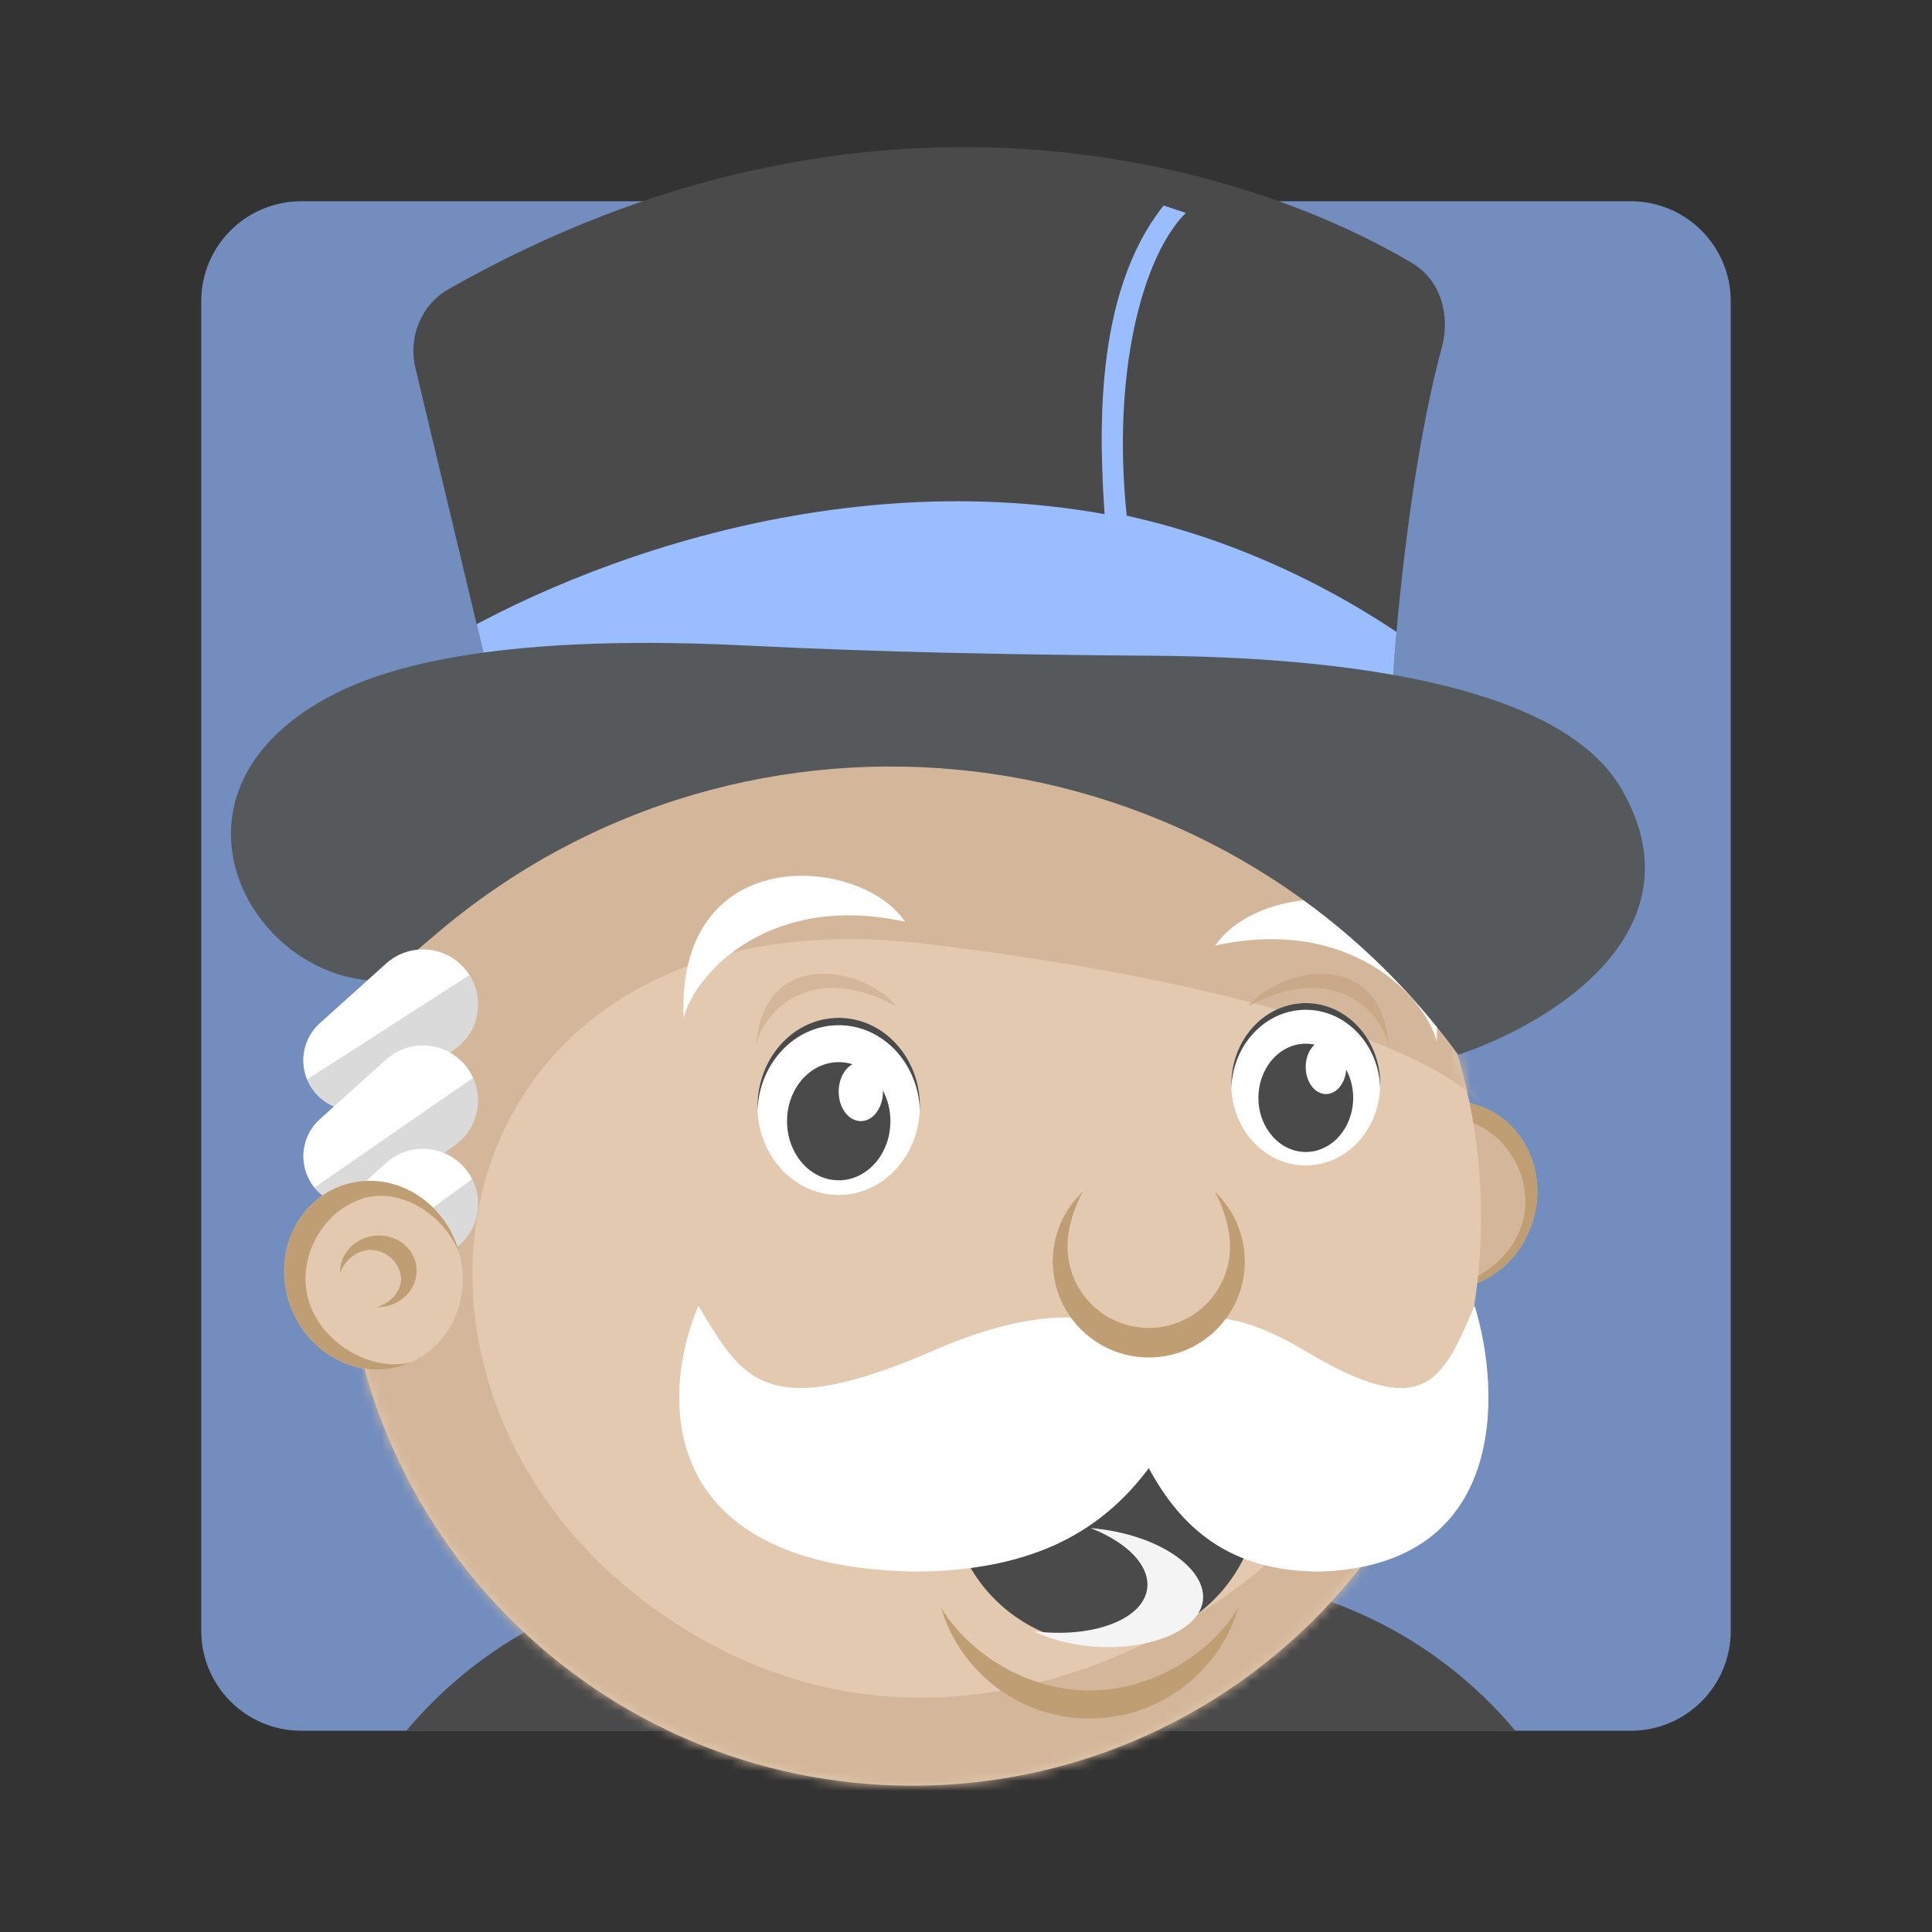 <svg xmlns="http://www.w3.org/2000/svg" width="192" height="192" fill="none"><rect width="100%" height="100%" fill="#333333" stroke="none"/><defs><clipPath id="d" clipPathUnits="userSpaceOnUse"><path fill="#9abeff" d="M145.354 67.143v3.696H40.412v-5.174c13.364-8.852 40.915-20.052 69.468-14.937-.492-7.584-1.182-22.014 5.913-30.882l2.217.739c-4.434 4.434-7.391 16.258-5.912 30.3 11.008 2.41 22.836 7.762 33.256 16.258z" style="fill:#fff;fill-opacity:1"/></clipPath><mask id="c" width="115" height="114" x="33" y="64" mask-type="alpha" maskUnits="userSpaceOnUse"><path fill="#e2c9b0" d="M90.666 177.998c31.428 0 56.905-25.477 56.905-56.905s-25.477-56.906-56.905-56.906S33.76 89.665 33.76 121.093c0 31.428 25.478 56.905 56.906 56.905z"/></mask></defs><path fill="#728dbe" d="M162.5-205.856h-133c-5.523 0-10 4.477-10 10v133c0 5.523 4.477 10 10 10h133c5.523 0 10-4.477 10-10v-133c0-5.523-4.477-10-10-10z"/><path fill="#000" d="M118-68.356H73c-13.257 0-25.112 6-33 15.43h111c-7.888-9.43-19.743-15.43-33-15.43z"/><path fill="#d4b79a" d="M141.177-97.449c-4.632-1.593-7.003-6.907-5.296-11.87 1.706-4.962 6.845-7.694 11.476-6.1 4.632 1.592 7.003 6.906 5.296 11.87-1.707 4.961-6.845 7.693-11.476 6.1z"/><path fill="#bf9e73" fill-rule="evenodd" d="M135.881-109.319c-1.707 4.963.664 10.277 5.296 11.87 4.631 1.593 9.769-1.139 11.476-6.1 1.707-4.964-.664-10.278-5.296-11.87-4.631-1.594-9.77 1.138-11.476 6.1zm.529 1.448c-1.48 4.301.54 8.894 4.51 10.26 3.97 1.365 9.192-1.408 10.671-5.708 1.479-4.3-1.139-9.1-5.109-10.466-3.97-1.365-8.593 1.613-10.072 5.914z" clip-rule="evenodd"/><path fill="#e2c9b0" d="M90.666-47.358c31.428 0 56.905-25.477 56.905-56.905s-25.477-56.905-56.905-56.905-56.906 25.477-56.906 56.905 25.478 56.905 56.906 56.905z"/><mask id="a" width="115" height="114" x="33" y="64" mask-type="alpha" maskUnits="userSpaceOnUse"><path fill="#E2C9B0" d="M90.666 177.998c31.428 0 56.905-25.477 56.905-56.905s-25.477-56.906-56.905-56.906S33.76 89.666 33.76 121.094c0 31.428 25.477 56.905 56.905 56.905Z"/></mask><g mask="url(#a)" transform="translate(0 -225.356)"><path fill="#d4b79a" d="M64.8 160.264c25.423 18.328 51.978 4.188 62.079-5.173 10.642-8.276 18.229-15.766 20.692-18.477v43.603H25.631V72.318h121.94v37.691c-2.217-3.449-16.406-11.528-55.427-16.258-48.776-5.912-59.122 43.603-27.344 66.513Z"/></g><path fill="#fff" d="M83.275-106.48c4.49 0 8.13-3.97 8.13-8.869 0-4.898-3.64-8.868-8.13-8.868s-8.129 3.97-8.129 8.868 3.64 8.868 8.13 8.868z"/><path fill="#000" d="M83.275-107.957c2.857 0 5.173-2.647 5.173-5.913 0-3.265-2.316-5.912-5.173-5.912s-5.173 2.647-5.173 5.912c0 3.266 2.316 5.913 5.173 5.913z"/><path fill="#fff" d="M85.493-113.87c1.224 0 2.217-1.323 2.217-2.956 0-1.632-.993-2.956-2.217-2.956-1.225 0-2.218 1.324-2.218 2.956 0 1.633.993 2.956 2.217 2.956z"/><path fill="#000" fill-rule="evenodd" d="M91.398-114.979c.004-.123.007-.246.007-.37 0-4.898-3.64-8.868-8.13-8.868s-8.129 3.97-8.129 8.868c0 .124.002.247.007.37.178-4.727 3.746-8.499 8.122-8.499 4.377 0 7.945 3.772 8.123 8.5z" clip-rule="evenodd"/><path fill="#fff" d="M130.019-109.435c4.115 0 7.452-3.64 7.452-8.13 0-4.489-3.337-8.129-7.452-8.129-4.116 0-7.452 3.64-7.452 8.13s3.336 8.13 7.452 8.13z"/><path fill="#000" d="M130.019-110.79c2.619 0 4.742-2.427 4.742-5.42s-2.123-5.419-4.742-5.419c-2.619 0-4.742 2.426-4.742 5.42 0 2.992 2.123 5.42 4.742 5.42z"/><path fill="#fff" d="M132.051-116.579c1.123 0 2.032-1.213 2.032-2.71 0-1.496-.909-2.71-2.032-2.71-1.122 0-2.032 1.214-2.032 2.71 0 1.497.91 2.71 2.032 2.71z"/><path fill="#000" fill-rule="evenodd" d="M137.464-117.227a7.56 7.56 0 0 0 .007-.338c0-4.489-3.337-8.129-7.452-8.129-4.116 0-7.452 3.64-7.452 8.13 0 .112.002.224.006.335.163-4.333 3.434-7.79 7.446-7.79s7.284 3.46 7.445 7.792zM122.38-86.192c-2.826 3.833-7.372 6.32-12.499 6.32a15.497 15.497 0 0 1-12.5-6.32 15.452 15.452 0 0 0-3.02 9.201c0 8.571 6.948 15.52 15.52 15.52 8.571 0 15.519-6.949 15.519-15.52 0-3.444-1.122-6.626-3.02-9.2z" clip-rule="evenodd"/><path fill="#f4f4f4" fill-rule="evenodd" d="M102.743-62.823c1.406.666 3.071 1.168 4.921 1.421 5.982.818 11.627-1.28 12.057-4.428.43-3.147-4.071-6.362-10.053-7.18-.4-.055-.797-.097-1.188-.128 3.639 1.408 5.985 3.757 5.669 6.07-.426 3.111-5.51 4.993-11.406 4.245z" clip-rule="evenodd"/><path fill="#fff" d="M92.883-90.959c13.598-5.913 19.954-2.464 21.432 0 1.069-2.464 5.666-5.913 15.502 0 12.295 7.39 13.898 2.956 17.106-4.434 2.672 8.622 3.314 26.014-15.502 26.605-9.088 0-13.899-4.434-17.106-10.346-4.434 5.912-11.086 10.346-23.649 10.346-26.014-.59-25.127-17.983-21.432-26.605 4.434 7.39 6.652 11.824 23.65 4.434zM67.756-124.215c1.231-4.68 8.868-12.563 22.17-9.607-4.433-6.651-22.91-8.128-22.17 9.607z"/><path fill="#d4b79a" d="M75.011-121.454c.772-3.434 5.508-8.513 14.033-3.906-3.072-3.882-13.277-6.057-14.033 3.906z"/><path fill="#caa988" d="M138.316-121.454c-.771-3.434-5.507-8.513-14.033-3.906 3.073-3.882 13.278-6.057 14.033 3.906z"/><path fill="#fff" d="M143.137-121.828c-1.232-4.68-8.868-12.563-22.171-9.608 4.434-6.65 22.91-8.128 22.171 9.608z"/><path fill="#000" d="M143.632-191.296c-2.988 11.014-4.51 26.493-4.929 33.821-5.912-2.366-31.039-2.215-48.037-2.954-16.998-.74-42.864 0-42.864 0l-6.893-28.828c-.739-3.088.57-6.324 3.33-7.892 41.367-23.494 78.723-13.095 96.438-2.59 2.857 1.694 3.825 5.237 2.955 8.443z"/><mask id="b" width="104" height="54" x="40" y="14" mask-type="alpha" maskUnits="userSpaceOnUse"><path fill="#000" d="M143.632 34.06c-2.988 11.014-4.51 26.493-4.929 33.821-5.912-2.366-31.039-2.215-48.037-2.954-16.998-.74-42.864 0-42.864 0L40.91 36.099c-.739-3.088.57-6.324 3.33-7.892 41.367-23.494 78.723-13.096 96.438-2.591 2.857 1.695 3.825 5.238 2.955 8.444Z"/></mask><g mask="url(#b)" transform="translate(0 -225.356)"><path fill="#9abeff" d="M145.354 67.143v3.696H40.412v-5.174c13.364-8.852 40.915-20.052 69.468-14.937-.492-7.584-1.182-22.014 5.913-30.882l2.217.739c-4.434 4.434-7.391 16.258-5.912 30.3 11.008 2.41 22.836 7.762 33.256 16.258z"/></g><path fill="#4a4a4a" d="m43.034-132.65-5.578 4.739c-13.303 0-23.65-19.215-4.435-28.822 9.912-4.956 26.604-5.467 41.042-4.742 13.538.68 27.102.926 40.656 1.02 18.757.128 40.787 2.782 46.894 13.33 8.129 14.04-6.737 23.402-16.344 26.604-24.073-32.993-71.11-38.574-102.235-12.13z"/><path fill="#bf9e73" fill-rule="evenodd" d="M122.444-101.303a8.13 8.13 0 0 1-16.259 0c0-1.767.564-3.744 1.52-5.494a9.581 9.581 0 0 0-2.997 6.973 9.607 9.607 0 0 0 9.607 9.607 9.607 9.607 0 0 0 9.607-9.607 9.576 9.576 0 0 0-2.998-6.973c.957 1.75 1.52 3.727 1.52 5.494zM123.278-65.163c-3.038 4.92-8.922 8.273-14.875 8.273-5.954 0-11.837-3.352-14.876-8.272 1.91 6.408 7.847 11.08 14.876 11.08 7.029 0 12.966-4.672 14.875-11.08z" clip-rule="evenodd"/><path fill="#fff" d="m37.618-115.887 7.246-5.176a5.508 5.508 0 1 0-6.886-8.576l-6.618 5.957a5.006 5.006 0 0 0 6.258 7.795z"/><path fill="#4a4a4a" fill-rule="evenodd" d="m30.08-118.048 16.237-10.439a5.508 5.508 0 0 1-1.454 7.426l-7.245 5.175a5.006 5.006 0 0 1-7.538-2.162z" clip-rule="evenodd" opacity=".2"/><path fill="#fff" d="m37.618-106.28 7.246-5.175a5.508 5.508 0 0 0 1.327-7.617 5.507 5.507 0 0 0-8.213-.959l-6.619 5.956a5.007 5.007 0 0 0 6.26 7.795z"/><path fill="#4a4a4a" fill-rule="evenodd" d="m30.74-107.298.064.081 15.876-10.99a5.51 5.51 0 0 1-1.816 6.756l-7.246 5.175a5.006 5.006 0 0 1-6.819-.946l-.06-.076z" clip-rule="evenodd" opacity=".2"/><path fill="#fff" d="m37.618-95.932 7.246-5.176a5.508 5.508 0 1 0-6.886-8.576l-6.619 5.957a5.006 5.006 0 0 0 6.26 7.795z"/><path fill="#4a4a4a" fill-rule="evenodd" d="M29.77-100.826a4.952 4.952 0 0 0 6.34.415l10.474-7.654a5.51 5.51 0 0 1-1.72 6.957l-7.246 5.175a5.006 5.006 0 0 1-7.848-4.893z" clip-rule="evenodd" opacity=".2"/><path fill="#e2c9b0" d="M39.807-89.47c4.631-1.594 7.002-6.908 5.296-11.87-1.707-4.963-6.845-7.694-11.477-6.1-4.631 1.592-7.003 6.906-5.296 11.868 1.707 4.963 6.845 7.694 11.477 6.101z"/><path fill="#bf9e73" fill-rule="evenodd" d="M40.449-89.72a8.486 8.486 0 0 1-.642.25c-4.632 1.592-9.77-1.139-11.477-6.102-1.707-4.962.665-10.276 5.296-11.869 4.632-1.593 9.77 1.138 11.477 6.101.07.207.135.414.192.622-1.676-3.986-6.062-6.643-9.853-5.339-3.97 1.365-6.588 6.164-5.109 10.465 1.411 4.103 6.229 6.815 10.116 5.871z" clip-rule="evenodd"/><path fill="#bf9e73" fill-rule="evenodd" d="M33.376-98.66c.37-1.136 1.465-2.132 2.715-2.293 1.648-.212 3.174 1.08 3.37 2.601.18 1.398-.993 2.723-2.463 3.095.219.007.44-.003.665-.032 2.101-.27 3.6-2.08 3.347-4.04-.252-1.963-2.16-3.333-4.262-3.062-1.99.256-3.44 1.892-3.372 3.731z" clip-rule="evenodd"/><path fill="#728dbe" d="M162.065 20H29.935C24.448 20 20 24.448 20 29.935v132.13c0 5.487 4.448 9.935 9.935 9.935h132.13c5.487 0 9.935-4.448 9.935-9.935V29.935c0-5.487-4.448-9.935-9.935-9.935Z" style="stroke-width:.993"/><path fill="#000" d="M118 157.07H73c-13.257 0-25.112 5.999-33 15.43h111c-7.888-9.431-19.743-15.43-33-15.43z" style="fill:#4a4a4a;fill-opacity:1" transform="matrix(.993 0 0 .993 .659 .719)"/><path fill="#d4b79a" d="M140.838 127.722c-4.6-1.582-6.954-6.858-5.259-11.786 1.694-4.927 6.797-7.64 11.395-6.058 4.6 1.582 6.954 6.858 5.259 11.786-1.695 4.927-6.797 7.64-11.395 6.058z"/><path fill="#bf9e73" fill-rule="evenodd" d="M135.58 115.936c-1.696 4.928.659 10.204 5.258 11.786 4.598 1.582 9.7-1.13 11.395-6.058 1.695-4.928-.66-10.204-5.259-11.786-4.598-1.582-9.7 1.131-11.395 6.058zm.525 1.438c-1.47 4.27.536 8.83 4.478 10.187 3.942 1.356 9.127-1.398 10.595-5.667 1.469-4.271-1.13-9.036-5.072-10.392-3.942-1.356-8.533 1.601-10.001 5.872z" clip-rule="evenodd"/><path fill="#e2c9b0" d="M90.684 177.46c31.206 0 56.503-25.298 56.503-56.504S121.89 64.453 90.684 64.453 34.18 89.75 34.18 120.956s25.297 56.503 56.503 56.503z"/><g mask="url(#c)" transform="matrix(.993 0 0 .993 .659 .719)"><path fill="#d4b79a" d="M64.8 160.264c25.423 18.328 51.978 4.188 62.079-5.173 10.642-8.276 18.229-15.766 20.692-18.477v43.603H25.631V72.318h121.94v37.691c-2.217-3.449-16.406-11.528-55.427-16.258-48.776-5.912-59.122 43.603-27.344 66.513Z"/></g><path fill="#fff" d="M83.345 118.754c4.458 0 8.072-3.942 8.072-8.805 0-4.864-3.614-8.806-8.072-8.806-4.458 0-8.071 3.942-8.071 8.806 0 4.863 3.613 8.805 8.071 8.805z"/><path fill="#000" d="M83.275 117.399c2.857 0 5.173-2.647 5.173-5.913 0-3.265-2.316-5.912-5.173-5.912s-5.173 2.647-5.173 5.912c0 3.266 2.316 5.913 5.173 5.913z" style="fill:#4a4a4a;fill-opacity:1" transform="matrix(.993 0 0 .993 .659 .719)"/><path fill="#fff" d="M85.547 111.417c1.216 0 2.201-1.313 2.201-2.935 0-1.62-.985-2.935-2.201-2.935-1.216 0-2.201 1.315-2.201 2.935 0 1.622.985 2.935 2.201 2.935z"/><path fill="#000" fill-rule="evenodd" d="M91.398 110.377c.004-.123.007-.246.007-.37 0-4.898-3.64-8.868-8.13-8.868s-8.129 3.97-8.129 8.868c0 .124.002.247.007.369.178-4.726 3.746-8.498 8.122-8.498 4.377 0 7.945 3.772 8.123 8.499z" clip-rule="evenodd" style="fill:#4a4a4a;fill-opacity:1" transform="matrix(.993 0 0 .993 .659 .719)"/><path fill="#fff" d="M129.759 115.82c4.086 0 7.4-3.613 7.4-8.072 0-4.457-3.314-8.071-7.4-8.071-4.087 0-7.4 3.614-7.4 8.071 0 4.459 3.313 8.073 7.4 8.073z"/><path fill="#000" d="M130.019 114.566c2.619 0 4.742-2.427 4.742-5.42s-2.123-5.419-4.742-5.419c-2.619 0-4.742 2.426-4.742 5.419 0 2.993 2.123 5.42 4.742 5.42z" style="fill:#4a4a4a;fill-opacity:1" transform="matrix(.993 0 0 .993 .659 .719)"/><path fill="#fff" d="M131.776 108.727c1.116 0 2.018-1.204 2.018-2.69s-.902-2.691-2.018-2.691c-1.114 0-2.017 1.205-2.017 2.69 0 1.487.903 2.691 2.017 2.691z"/><path fill="#000" fill-rule="evenodd" d="M137.464 108.129a7.56 7.56 0 0 0 .007-.338c0-4.489-3.337-8.129-7.452-8.129-4.116 0-7.452 3.64-7.452 8.129 0 .113.002.225.006.336.163-4.333 3.434-7.791 7.446-7.791s7.284 3.46 7.445 7.793zM122.38 139.164c-2.826 3.833-7.372 6.319-12.499 6.319a15.497 15.497 0 0 1-12.5-6.319 15.452 15.452 0 0 0-3.02 9.201c0 8.571 6.948 15.519 15.52 15.519 8.571 0 15.519-6.948 15.519-15.519 0-3.444-1.122-6.626-3.02-9.201z" clip-rule="evenodd" style="fill:#4a4a4a;fill-opacity:1" transform="matrix(.993 0 0 .993 .659 .719)"/><path fill="#f4f4f4" fill-rule="evenodd" d="M102.676 162.103c1.396.662 3.049 1.16 4.886 1.411 5.94.813 11.545-1.27 11.972-4.396.427-3.125-4.043-6.317-9.982-7.13a20.64 20.64 0 0 0-1.18-.127c3.613 1.398 5.943 3.73 5.629 6.026-.423 3.09-5.471 4.96-11.325 4.216z" clip-rule="evenodd"/><path fill="#fff" d="M92.885 134.166c13.502-5.871 19.813-2.446 21.28 0 1.062-2.446 5.627-5.871 15.393 0 12.208 7.338 13.8 2.935 16.985-4.402 2.654 8.56 3.291 25.83-15.392 26.417-9.024 0-13.8-4.403-16.985-10.273-4.403 5.87-11.008 10.273-23.482 10.273-25.83-.587-24.95-17.856-21.28-26.417 4.402 7.337 6.604 11.74 23.481 4.402zM67.936 101.145c1.223-4.647 8.805-12.474 22.014-9.54-4.403-6.603-22.748-8.07-22.014 9.54Z"/><path fill="#d4b79a" d="M75.14 103.887c.766-3.41 5.468-8.453 13.933-3.879-3.05-3.854-13.183-6.014-13.933 3.879z"/><path fill="#caa988" d="M137.997 103.887c-.765-3.41-5.468-8.453-13.934-3.879 3.052-3.854 13.185-6.014 13.934 3.879z"/><path fill="#fff" d="M142.784 103.515c-1.223-4.647-8.805-12.474-22.014-9.54 4.402-6.603 22.748-8.07 22.014 9.54z"/><path fill="#000" d="M143.632 34.06c-2.988 11.014-4.51 26.493-4.929 33.821-5.912-2.366-31.039-2.215-48.037-2.954-16.998-.74-42.864 0-42.864 0L40.91 36.099c-.739-3.088.57-6.324 3.33-7.892 41.367-23.494 78.723-13.095 96.438-2.591 2.857 1.694 3.825 5.237 2.955 8.444z" style="fill:#4a4a4a;fill-opacity:1" transform="matrix(.993 0 0 .993 .659 .719)"/><path fill="#000" d="M143.632 34.06c-2.988 11.014-4.51 26.493-4.929 33.821-5.912-2.366-31.039-2.215-48.037-2.954-16.998-.74-42.864 0-42.864 0L40.91 36.099c-.739-3.088.57-6.324 3.33-7.892 41.367-23.494 78.723-13.095 96.438-2.591 2.857 1.694 3.825 5.237 2.955 8.444z" clip-path="url(#d)" style="fill:#99bdfe;fill-opacity:1" transform="matrix(.993 0 0 .993 .659 .719)"/><path fill="#4A4A4A" d="m43.034 92.705-5.578 4.74c-13.303 0-23.65-19.215-4.435-28.822 9.912-4.956 26.604-5.467 41.042-4.742 13.538.68 27.102.926 40.656 1.02 18.757.128 40.787 2.782 46.894 13.33 8.129 14.04-6.737 23.402-16.344 26.604-24.073-32.993-71.11-38.574-102.235-12.13Z" style="fill:#56595b;fill-opacity:1" transform="matrix(.993 0 0 .993 .659 .719)"/><path fill="#bf9e73" fill-rule="evenodd" d="M122.237 123.895a8.072 8.072 0 0 1-16.144 0c0-1.754.56-3.717 1.51-5.455a9.513 9.513 0 0 0-2.976 6.924c0 5.268 4.27 9.539 9.539 9.539 5.268 0 9.539-4.27 9.539-9.54a9.509 9.509 0 0 0-2.977-6.923c.95 1.737 1.51 3.7 1.51 5.455zM123.065 159.78c-3.016 4.885-8.858 8.215-14.77 8.215-5.911 0-11.753-3.329-14.77-8.214 1.896 6.363 7.791 11.002 14.77 11.002 6.98 0 12.875-4.64 14.77-11.003z" clip-rule="evenodd"/><path fill="#fff" d="m38.011 109.414 7.195-5.139a5.469 5.469 0 1 0-6.837-8.515l-6.572 5.914a4.97 4.97 0 0 0 6.214 7.74z"/><path fill="#4a4a4a" fill-rule="evenodd" d="m30.526 107.269 16.123-10.365a5.47 5.47 0 0 1-1.444 7.373l-7.194 5.138a4.97 4.97 0 0 1-7.485-2.146z" clip-rule="evenodd" opacity=".2"/><path fill="#fff" d="m38.011 118.954 7.194-5.139a5.469 5.469 0 0 0 1.318-7.563 5.468 5.468 0 0 0-8.155-.952l-6.572 5.914a4.971 4.971 0 0 0 6.215 7.74z"/><path fill="#4a4a4a" fill-rule="evenodd" d="m31.18 117.943.065.08 15.763-10.913a5.471 5.471 0 0 1-1.803 6.71l-7.194 5.137a4.97 4.97 0 0 1-6.771-.939l-.06-.075z" clip-rule="evenodd" opacity=".2"/><path fill="#fff" d="m38.011 129.228 7.194-5.139a5.469 5.469 0 1 0-6.837-8.515l-6.572 5.914a4.97 4.97 0 0 0 6.215 7.74z"/><path fill="#4a4a4a" fill-rule="evenodd" d="M30.218 124.369a4.917 4.917 0 0 0 6.295.412l10.4-7.6a5.47 5.47 0 0 1-1.708 6.908l-7.194 5.138a4.97 4.97 0 0 1-7.793-4.858z" clip-rule="evenodd" opacity=".2"/><path fill="#e2c9b0" d="M40.184 135.644c4.599-1.582 6.953-6.858 5.259-11.785-1.695-4.928-6.797-7.64-11.396-6.058-4.599 1.581-6.953 6.858-5.258 11.785 1.694 4.928 6.796 7.64 11.395 6.058z"/><path fill="#bf9e73" fill-rule="evenodd" d="M40.821 135.396c-.207.09-.42.173-.637.248-4.599 1.581-9.7-1.13-11.395-6.058-1.695-4.927.66-10.204 5.258-11.785 4.6-1.582 9.701 1.13 11.396 6.058.07.205.134.41.19.617-1.663-3.958-6.019-6.596-9.783-5.301-3.942 1.355-6.541 6.12-5.073 10.391 1.401 4.074 6.185 6.767 10.044 5.83z" clip-rule="evenodd"/><path fill="#bf9e73" fill-rule="evenodd" d="M33.798 126.52c.369-1.128 1.455-2.117 2.696-2.277 1.637-.21 3.152 1.071 3.346 2.582.18 1.389-.985 2.704-2.444 3.074.216.007.437-.003.66-.032 2.086-.27 3.574-2.065 3.323-4.013-.25-1.948-2.145-3.308-4.232-3.039-1.976.254-3.415 1.879-3.349 3.705z" clip-rule="evenodd"/></svg>